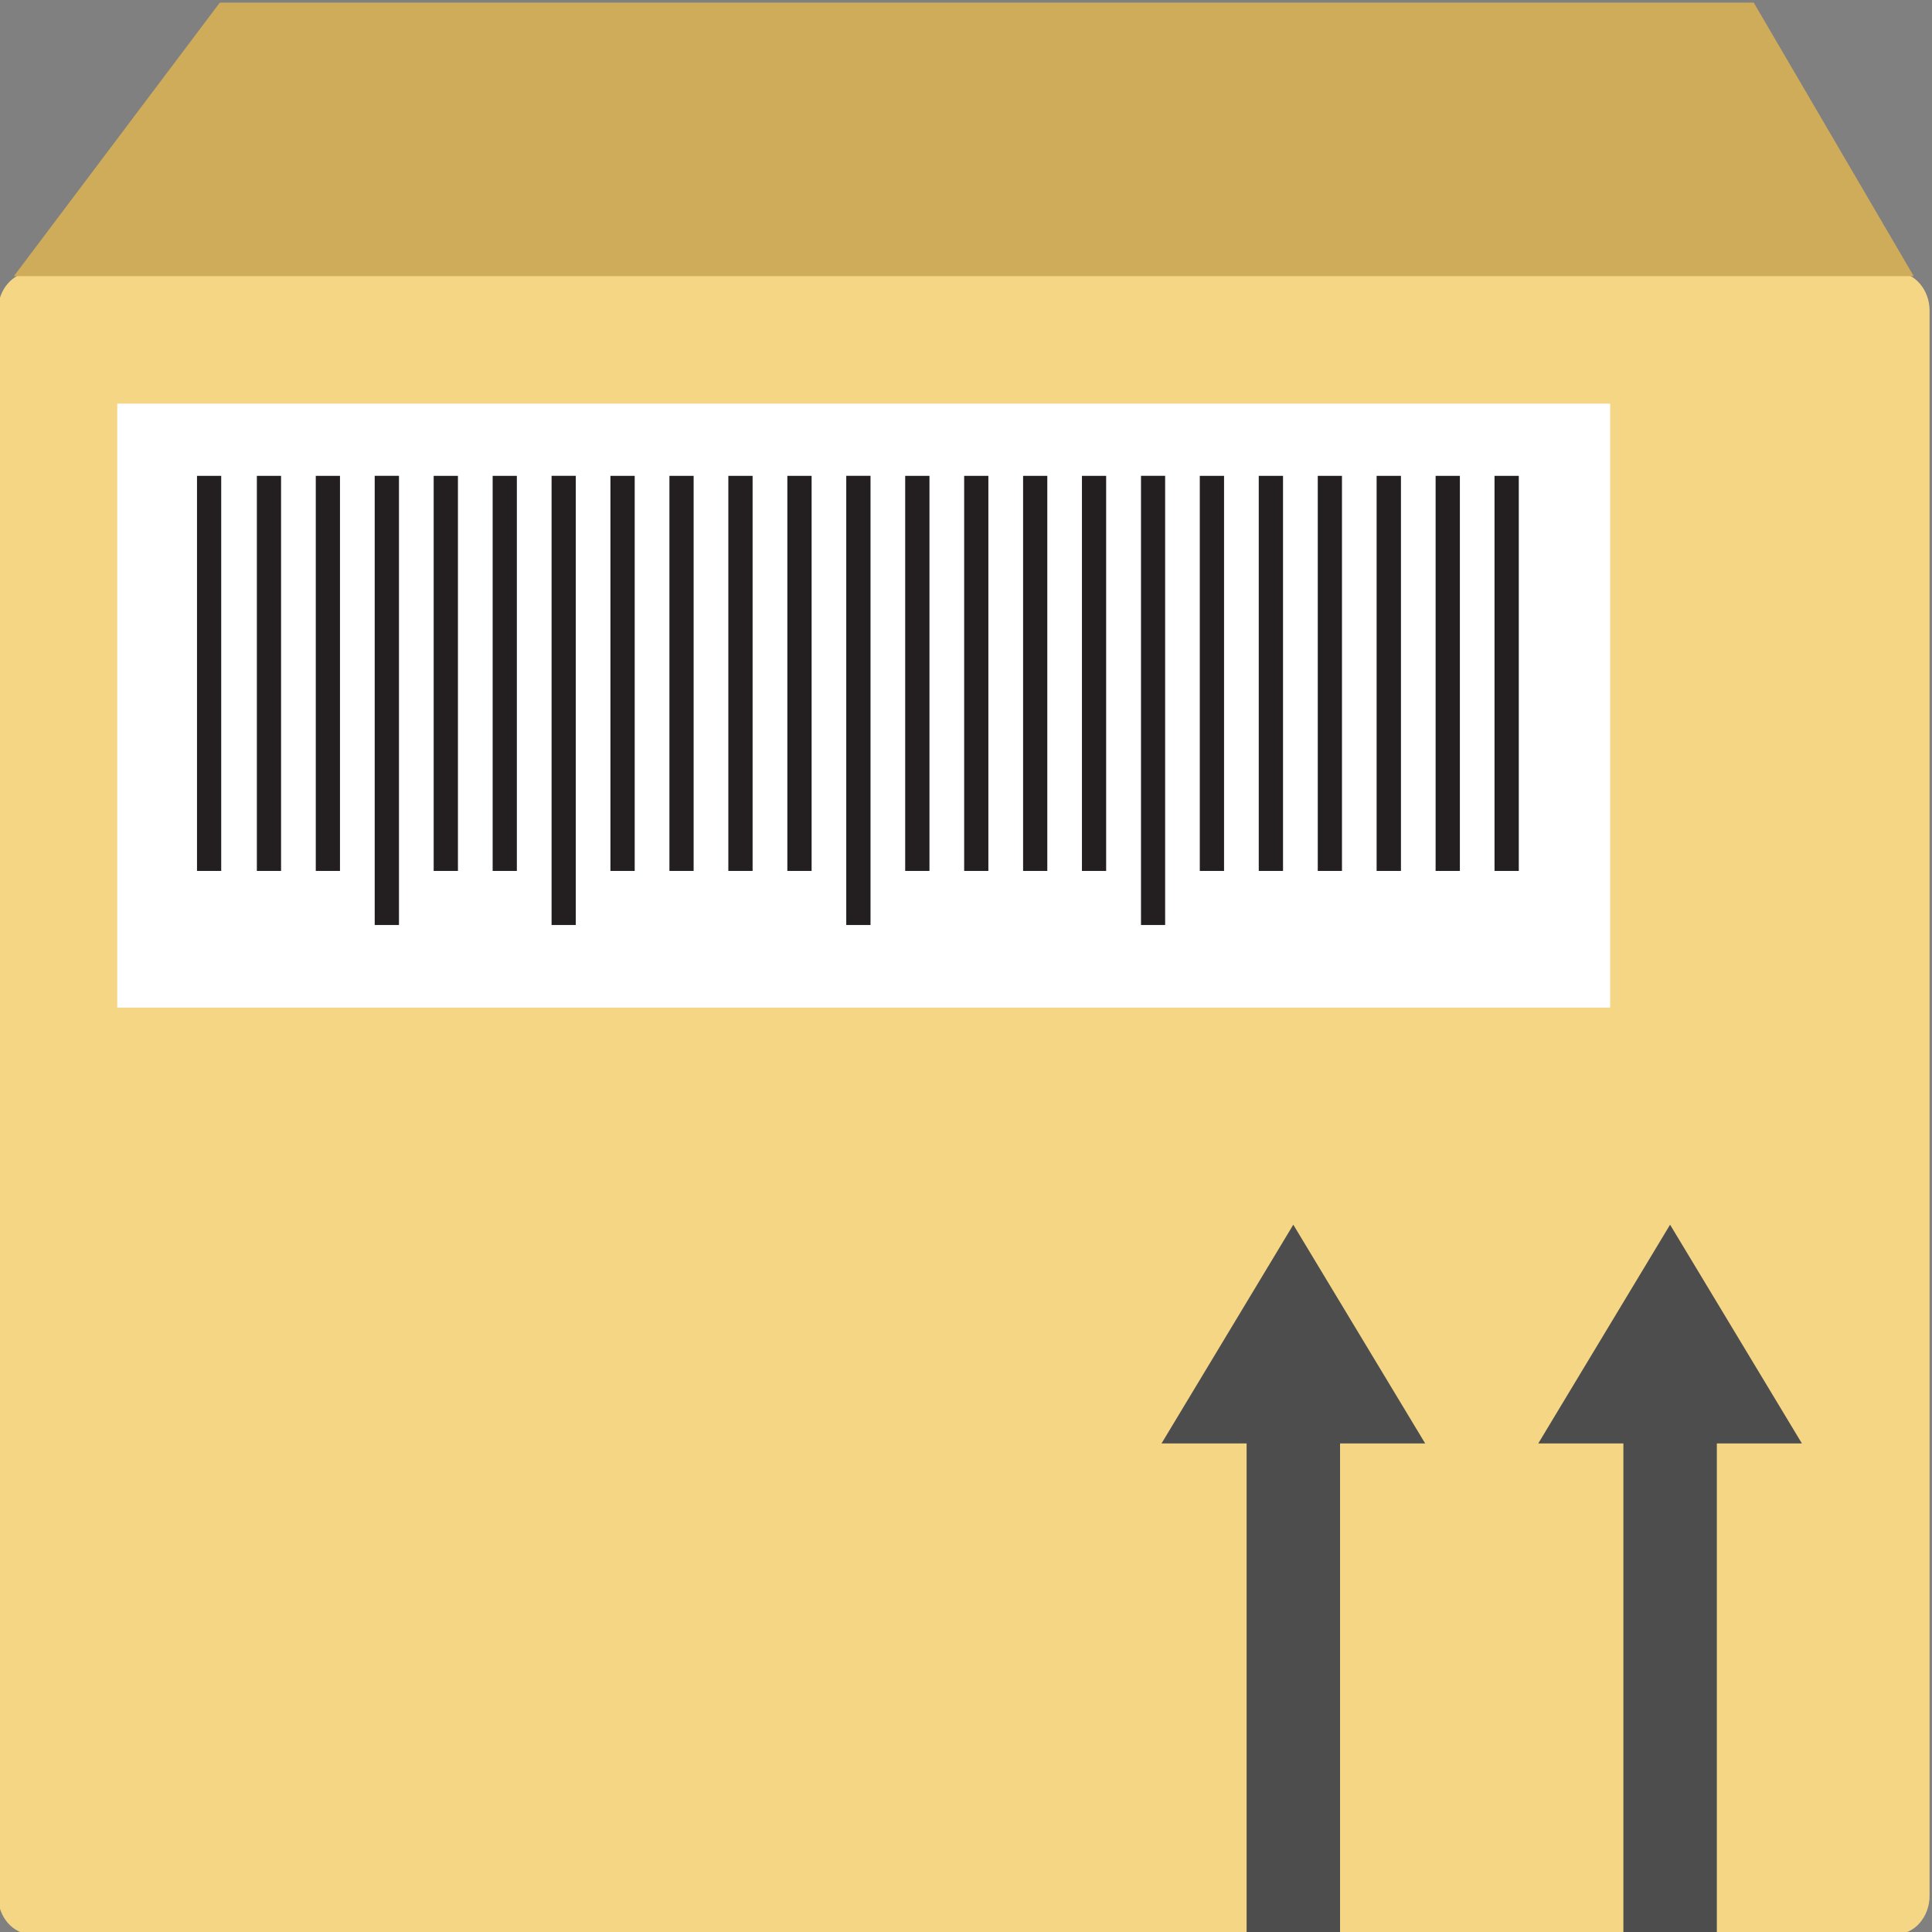 <?xml version="1.0" encoding="UTF-8" standalone="no"?>
<!-- Created with Inkscape (http://www.inkscape.org/) -->

<svg
   xmlns:dc="http://purl.org/dc/elements/1.1/"
   xmlns:cc="http://creativecommons.org/ns#"
   xmlns:rdf="http://www.w3.org/1999/02/22-rdf-syntax-ns#"
   xmlns:svg="http://www.w3.org/2000/svg"
   xmlns="http://www.w3.org/2000/svg"
   xmlns:sodipodi="http://sodipodi.sourceforge.net/DTD/sodipodi-0.dtd"
   xmlns:inkscape="http://www.inkscape.org/namespaces/inkscape"
   version="1.1"
   id="svg2"
   xml:space="preserve"
   width="128"
   height="128"
   viewBox="0 0 128 128"
   sodipodi:docname="logo.svg"
   inkscape:version="0.92.4 (5da689c313, 2019-01-14)"><rect x="0" y="0" width="128" height="128" fill="#808080" stroke="none"/><defs
     id="defs6"><clipPath
       clipPathUnits="userSpaceOnUse"
       id="clipPath24"><path
         d="M 0,800 H 800 V 0 H 0 Z"
         id="path22"
         inkscape:connector-curvature="0" /></clipPath><clipPath
       clipPathUnits="userSpaceOnUse"
       id="clipPath38"><path
         d="M 0,800 H 800 V 0 H 0 Z"
         id="path36"
         inkscape:connector-curvature="0" /></clipPath><clipPath
       clipPathUnits="userSpaceOnUse"
       id="clipPath170"><path
         d="M 0,800 H 800 V 0 H 0 Z"
         id="path168"
         inkscape:connector-curvature="0" /></clipPath><clipPath
       clipPathUnits="userSpaceOnUse"
       id="clipPath1026"><path
         d="m 578.277,369.423 h 43.49 v -34.574 h -43.49 z"
         id="path1024"
         inkscape:connector-curvature="0" /></clipPath><clipPath
       clipPathUnits="userSpaceOnUse"
       id="clipPath1042"><path
         d="m 740.029,209.215 h 43.49 v -34.574 h -43.49 z"
         id="path1040"
         inkscape:connector-curvature="0" /></clipPath><clipPath
       clipPathUnits="userSpaceOnUse"
       id="clipPath1058"><path
         d="m 416.732,209.215 h 43.49 v -34.574 h -43.49 z"
         id="path1056"
         inkscape:connector-curvature="0" /></clipPath><clipPath
       clipPathUnits="userSpaceOnUse"
       id="clipPath1074"><path
         d="m 453.222,318.812 h 43.489 v -34.574 h -43.489 z"
         id="path1072"
         inkscape:connector-curvature="0" /></clipPath><clipPath
       clipPathUnits="userSpaceOnUse"
       id="clipPath1090"><path
         d="m 698.049,318.812 h 43.489 v -34.574 h -43.489 z"
         id="path1088"
         inkscape:connector-curvature="0" /></clipPath><clipPath
       clipPathUnits="userSpaceOnUse"
       id="clipPath1106"><path
         d="m 453.222,116.954 h 43.489 V 82.38 h -43.489 z"
         id="path1104"
         inkscape:connector-curvature="0" /></clipPath><clipPath
       clipPathUnits="userSpaceOnUse"
       id="clipPath1122"><path
         d="m 698.049,116.954 h 43.489 V 82.38 h -43.489 z"
         id="path1120"
         inkscape:connector-curvature="0" /></clipPath><clipPath
       clipPathUnits="userSpaceOnUse"
       id="clipPath1138"><path
         d="m 578.277,64.231 h 43.49 V 29.657 h -43.49 z"
         id="path1136"
         inkscape:connector-curvature="0" /></clipPath><clipPath
       clipPathUnits="userSpaceOnUse"
       id="clipPath1196"><path
         d="m 103.208,108.139 c 0,-5.282 4.298,-9.576 9.576,-9.576 v 0 c 5.282,0 9.579,4.294 9.579,9.576 v 0 c 0,5.283 -4.297,9.577 -9.579,9.577 v 0 c -5.278,0 -9.576,-4.294 -9.576,-9.577 m 3.614,0 c 0,3.289 2.674,5.965 5.962,5.965 v 0 c 3.289,0 5.965,-2.676 5.965,-5.965 v 0 c 0,-3.287 -2.676,-5.961 -5.965,-5.961 v 0 c -3.288,0 -5.962,2.674 -5.962,5.961"
         id="path1194"
         inkscape:connector-curvature="0" /></clipPath><clipPath
       clipPathUnits="userSpaceOnUse"
       id="clipPath1220"><path
         d="M 0,800 H 800 V 0 H 0 Z"
         id="path1218"
         inkscape:connector-curvature="0" /></clipPath><clipPath
       clipPathUnits="userSpaceOnUse"
       id="clipPath1232"><path
         d="m 55.174,108.139 c 0,-5.282 4.299,-9.576 9.579,-9.576 v 0 c 5.281,0 9.577,4.294 9.577,9.576 v 0 c 0,5.283 -4.296,9.577 -9.577,9.577 v 0 c -5.28,0 -9.579,-4.294 -9.579,-9.577 m 3.616,0 c 0,3.289 2.675,5.965 5.963,5.965 v 0 c 3.288,0 5.964,-2.676 5.964,-5.965 v 0 c 0,-3.287 -2.676,-5.961 -5.964,-5.961 v 0 c -3.288,0 -5.963,2.674 -5.963,5.961"
         id="path1230"
         inkscape:connector-curvature="0" /></clipPath><clipPath
       clipPathUnits="userSpaceOnUse"
       id="clipPath1256"><path
         d="M 0,800 H 800 V 0 H 0 Z"
         id="path1254"
         inkscape:connector-curvature="0" /></clipPath><clipPath
       clipPathUnits="userSpaceOnUse"
       id="clipPath1390"><path
         d="m 277.999,297.142 7.893,-10.337 -12.881,-25.432 h 35.215 c 0,0 31.233,-0.887 44.287,-0.734 v 0 c 19.854,0 19.358,12.636 14.811,15.418 v 0 c -8.077,4.316 -15.139,10.748 -30.324,10.748 v 0 h -27.801 l -17.375,10.337 z"
         id="path1388"
         inkscape:connector-curvature="0" /></clipPath><clipPath
       clipPathUnits="userSpaceOnUse"
       id="clipPath1402"><path
         d="M 0,800 H 800 V 0 H 0 Z"
         id="path1400"
         inkscape:connector-curvature="0" /></clipPath></defs><sodipodi:namedview
     pagecolor="#ffffff"
     bordercolor="#666666"
     borderopacity="1"
     objecttolerance="10"
     gridtolerance="10"
     guidetolerance="10"
     inkscape:pageopacity="0"
     inkscape:pageshadow="2"
     inkscape:window-width="1920"
     inkscape:window-height="1046"
     id="namedview4"
     showgrid="false"
     inkscape:zoom="3.5399998"
     inkscape:cx="19.425075"
     inkscape:cy="40.101363"
     inkscape:window-x="-11"
     inkscape:window-y="-11"
     inkscape:window-maximized="1"
     inkscape:current-layer="g166"
     fit-margin-top="0"
     fit-margin-left="0"
     fit-margin-right="0"
     fit-margin-bottom="0" /><g
     id="g10"
     inkscape:groupmode="layer"
     inkscape:label="770752_770752"
     transform="matrix(1.333,0,0,-1.333,-512.655,733.203)"><g
       id="g164"><g
         id="g166"
         clip-path="url(#clipPath170)"><g
           id="g180"
           transform="matrix(0.836,0,0,0.957,480.491,455.815)"><path
             d="m 0,0 c 0,-1.1 -0.9,-2 -2,-2 h -110.836 c -1.1,0 -2,0.9 -2,2 v 82.324 c 0,1.1 0.9,2 2,2 H -2 c 1.1,0 2,-0.9 2,-2 z"
             style="fill:#f4d684;fill-opacity:1;fill-rule:nonzero;stroke:none"
             id="path182"
             inkscape:connector-curvature="0" /></g><g
           id="g184"
           transform="matrix(0.836,0,0,0.957,479.703,536.315)"><path
             d="m 0,0 h -112.949 l 12.242,14.204 H -9.51 Z"
             style="fill:#ceac59;fill-opacity:1;fill-rule:nonzero;stroke:none"
             id="path186"
             inkscape:connector-curvature="0" /></g><path
           d="m 464.615,499.959 h -74.2 v 30.02 h 74.2 z"
           style="fill:#ffffff;fill-opacity:1;fill-rule:nonzero;stroke:none;stroke-width:1.578"
           id="path188"
           inkscape:connector-curvature="0" /><path
           d="M 395.582,506.753 H 394.379 v 19.636 h 1.203 z"
           style="fill:#231f20;fill-opacity:1;fill-rule:nonzero;stroke:none;stroke-width:1.578"
           id="path190"
           inkscape:connector-curvature="0" /><path
           d="m 398.557,506.753 h -1.203 v 19.636 h 1.203 z"
           style="fill:#231f20;fill-opacity:1;fill-rule:nonzero;stroke:none;stroke-width:1.578"
           id="path192"
           inkscape:connector-curvature="0" /><path
           d="m 401.485,506.753 h -1.203 v 19.636 h 1.203 z"
           style="fill:#231f20;fill-opacity:1;fill-rule:nonzero;stroke:none;stroke-width:1.578"
           id="path194"
           inkscape:connector-curvature="0" /><path
           d="m 404.417,504.066 h -1.206 v 22.325 h 1.206 z"
           style="fill:#231f20;fill-opacity:1;fill-rule:nonzero;stroke:none;stroke-width:1.578"
           id="path196"
           inkscape:connector-curvature="0" /><path
           d="m 407.348,506.753 h -1.206 v 19.636 h 1.206 z"
           style="fill:#231f20;fill-opacity:1;fill-rule:nonzero;stroke:none;stroke-width:1.578"
           id="path198"
           inkscape:connector-curvature="0" /><path
           d="m 410.276,506.753 h -1.203 v 19.636 h 1.203 z"
           style="fill:#231f20;fill-opacity:1;fill-rule:nonzero;stroke:none;stroke-width:1.578"
           id="path200"
           inkscape:connector-curvature="0" /><path
           d="m 413.205,504.066 h -1.203 v 22.325 h 1.203 z"
           style="fill:#231f20;fill-opacity:1;fill-rule:nonzero;stroke:none;stroke-width:1.578"
           id="path202"
           inkscape:connector-curvature="0" /><path
           d="m 416.133,506.753 h -1.206 v 19.636 h 1.206 z"
           style="fill:#231f20;fill-opacity:1;fill-rule:nonzero;stroke:none;stroke-width:1.578"
           id="path204"
           inkscape:connector-curvature="0" /><path
           d="m 419.062,506.753 h -1.203 v 19.636 h 1.203 z"
           style="fill:#231f20;fill-opacity:1;fill-rule:nonzero;stroke:none;stroke-width:1.578"
           id="path206"
           inkscape:connector-curvature="0" /><path
           d="m 421.993,506.753 h -1.206 v 19.636 h 1.206 z"
           style="fill:#231f20;fill-opacity:1;fill-rule:nonzero;stroke:none;stroke-width:1.578"
           id="path208"
           inkscape:connector-curvature="0" /><path
           d="m 424.926,506.753 h -1.206 v 19.636 h 1.206 z"
           style="fill:#231f20;fill-opacity:1;fill-rule:nonzero;stroke:none;stroke-width:1.578"
           id="path210"
           inkscape:connector-curvature="0" /><path
           d="m 427.854,504.066 h -1.206 v 22.325 h 1.206 z"
           style="fill:#231f20;fill-opacity:1;fill-rule:nonzero;stroke:none;stroke-width:1.578"
           id="path212"
           inkscape:connector-curvature="0" /><path
           d="m 430.783,506.753 h -1.206 v 19.636 h 1.206 z"
           style="fill:#231f20;fill-opacity:1;fill-rule:nonzero;stroke:none;stroke-width:1.578"
           id="path214"
           inkscape:connector-curvature="0" /><path
           d="m 433.711,506.753 h -1.203 v 19.636 h 1.203 z"
           style="fill:#231f20;fill-opacity:1;fill-rule:nonzero;stroke:none;stroke-width:1.578"
           id="path216"
           inkscape:connector-curvature="0" /><path
           d="m 436.64,506.753 h -1.203 v 19.636 h 1.203 z"
           style="fill:#231f20;fill-opacity:1;fill-rule:nonzero;stroke:none;stroke-width:1.578"
           id="path218"
           inkscape:connector-curvature="0" /><path
           d="m 439.565,506.753 h -1.203 v 19.636 h 1.203 z"
           style="fill:#231f20;fill-opacity:1;fill-rule:nonzero;stroke:none;stroke-width:1.578"
           id="path220"
           inkscape:connector-curvature="0" /><path
           d="m 442.497,504.066 h -1.2 v 22.325 h 1.2 z"
           style="fill:#231f20;fill-opacity:1;fill-rule:nonzero;stroke:none;stroke-width:1.578"
           id="path222"
           inkscape:connector-curvature="0" /><path
           d="m 445.425,506.753 h -1.206 v 19.636 h 1.206 z"
           style="fill:#231f20;fill-opacity:1;fill-rule:nonzero;stroke:none;stroke-width:1.578"
           id="path224"
           inkscape:connector-curvature="0" /><path
           d="m 448.356,506.753 h -1.206 v 19.636 h 1.206 z"
           style="fill:#231f20;fill-opacity:1;fill-rule:nonzero;stroke:none;stroke-width:1.578"
           id="path226"
           inkscape:connector-curvature="0" /><path
           d="m 451.286,506.753 h -1.203 v 19.636 h 1.203 z"
           style="fill:#231f20;fill-opacity:1;fill-rule:nonzero;stroke:none;stroke-width:1.578"
           id="path228"
           inkscape:connector-curvature="0" /><path
           d="m 454.217,506.753 h -1.209 v 19.636 h 1.209 z"
           style="fill:#231f20;fill-opacity:1;fill-rule:nonzero;stroke:none;stroke-width:1.578"
           id="path230"
           inkscape:connector-curvature="0" /><path
           d="m 457.146,506.753 h -1.206 v 19.636 h 1.206 z"
           style="fill:#231f20;fill-opacity:1;fill-rule:nonzero;stroke:none;stroke-width:1.578"
           id="path232"
           inkscape:connector-curvature="0" /><path
           d="m 460.074,506.753 h -1.206 v 19.636 h 1.206 z"
           style="fill:#231f20;fill-opacity:1;fill-rule:nonzero;stroke:none;stroke-width:1.578"
           id="path234"
           inkscape:connector-curvature="0" /><g
           id="g1470"
           transform="matrix(1.379,0,0,1.379,-423.77,-304.615)"><g
             style="fill:#4d4d4d"
             transform="matrix(1.973,0,0,1.973,648.069,550.121)"
             id="g776"><path
               inkscape:connector-curvature="0"
               id="path778"
               style="fill:#4d4d4d;fill-opacity:1;fill-rule:nonzero;stroke:none"
               d="M 0,0 V 8.93 H 1.554 L -0.854,12.926 -3.262,8.93 h 1.555 V 0 Z" /></g><g
             style="fill:#4d4d4d"
             transform="matrix(1.973,0,0,1.973,634.489,550.121)"
             id="g780"><path
               inkscape:connector-curvature="0"
               id="path782"
               style="fill:#4d4d4d;fill-opacity:1;fill-rule:nonzero;stroke:none"
               d="M 0,0 V 8.93 H 1.555 L -0.854,12.926 -3.261,8.93 h 1.554 V 0 Z" /></g></g></g></g></g></svg>